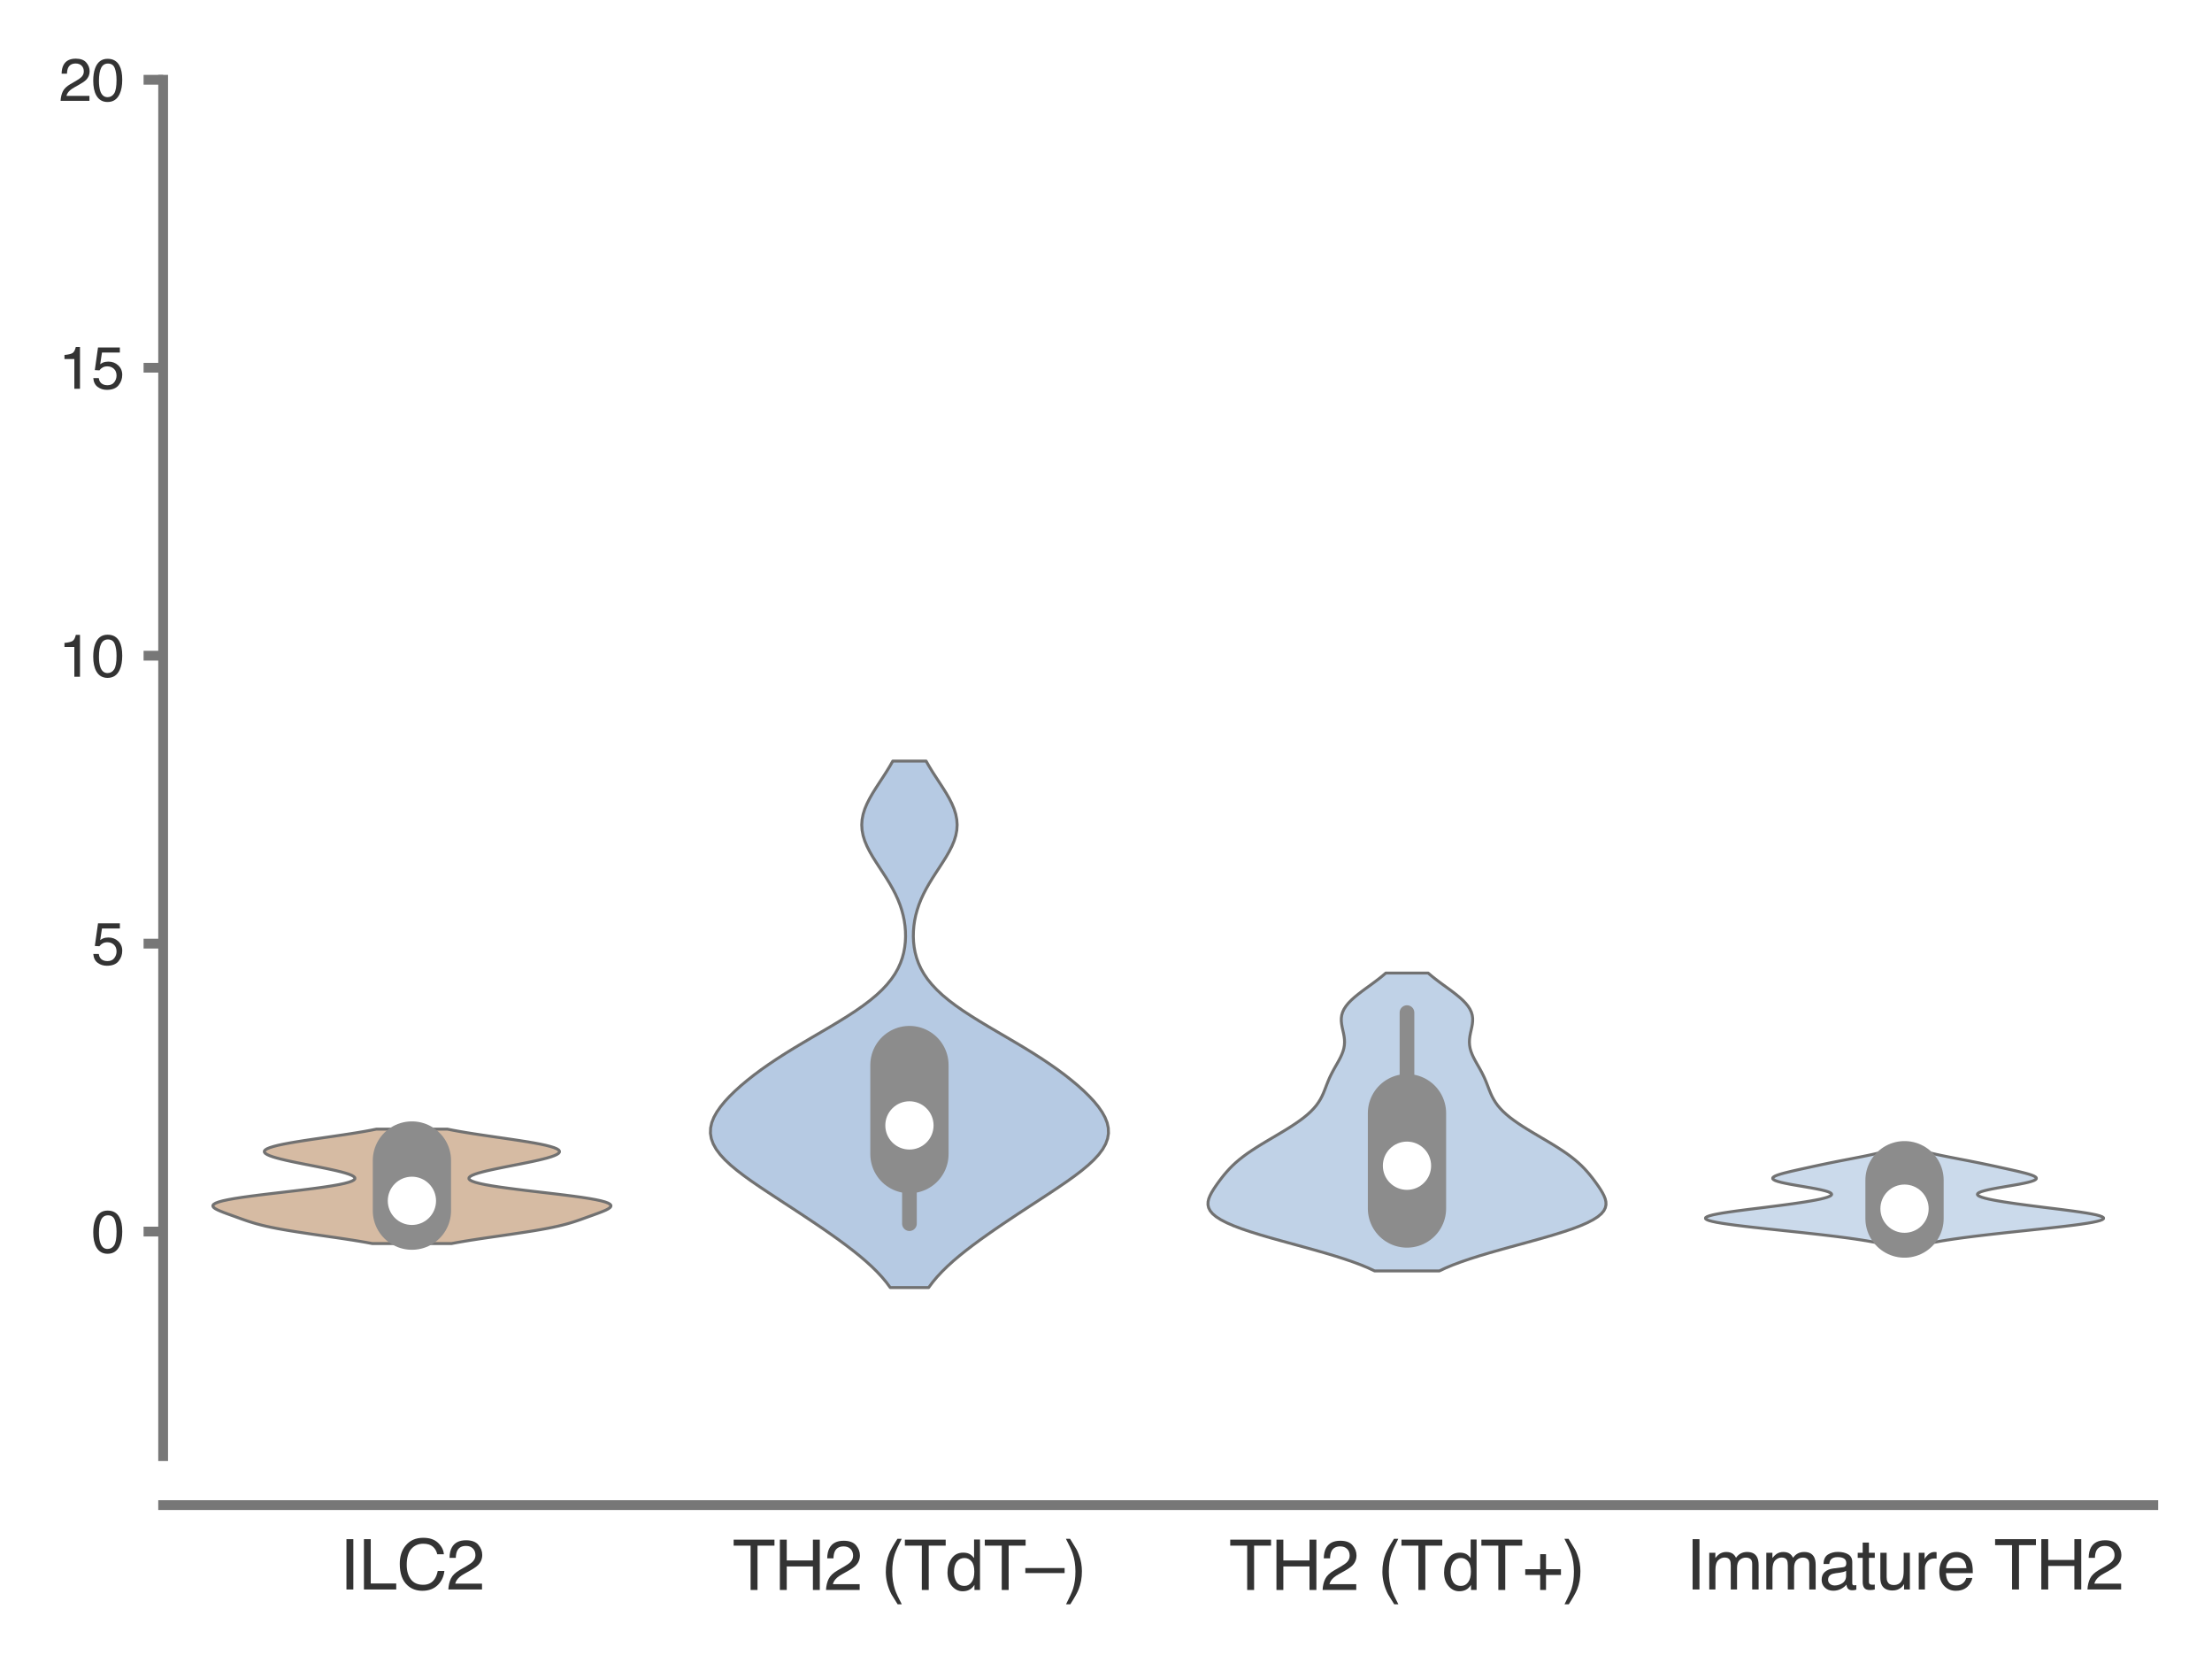 <?xml version="1.0" encoding="utf-8" standalone="no"?>
<!DOCTYPE svg PUBLIC "-//W3C//DTD SVG 1.1//EN"
  "http://www.w3.org/Graphics/SVG/1.1/DTD/svg11.dtd">
<svg xmlns:xlink="http://www.w3.org/1999/xlink" width="113.04pt" height="84.96pt" viewBox="0 0 113.04 84.96" xmlns="http://www.w3.org/2000/svg" version="1.1">
 <defs>
  <style type="text/css">*{stroke-linejoin: round; stroke-linecap: butt}</style>
 </defs>
 <g id="figure_1">
  <g id="patch_1">
   <path d="M 0 84.96 
L 113.04 84.96 
L 113.04 0 
L 0 0 
z
" style="fill: #ffffff"/>
  </g>
  <g id="axes_1">
   <g id="patch_2">
    <path d="M 8.337 74.394 
L 110.04 74.394 
L 110.04 4.076 
L 8.337 4.076 
z
" style="fill: #ffffff"/>
   </g>
   <g id="matplotlib.axis_1">
    <g id="xtick_1">
     <g id="text_1">
      <!-- ILC2 -->
      <g style="fill: #333333" transform="translate(17.353 81.205) scale(0.035 -0.035)">
       <defs>
        <path id="Helvetica-49" d="M 628 4591 
L 1256 4591 
L 1256 0 
L 628 0 
L 628 4591 
z
" transform="scale(0.016)"/>
        <path id="Helvetica-4c" d="M 488 4591 
L 1109 4591 
L 1109 547 
L 3434 547 
L 3434 0 
L 488 0 
L 488 4591 
z
" transform="scale(0.016)"/>
        <path id="Helvetica-43" d="M 2422 4716 
Q 3294 4716 3775 4256 
Q 4256 3797 4309 3213 
L 3703 3213 
Q 3600 3656 3292 3915 
Q 2984 4175 2428 4175 
Q 1750 4175 1333 3698 
Q 916 3222 916 2238 
Q 916 1431 1292 929 
Q 1669 428 2416 428 
Q 3103 428 3463 956 
Q 3653 1234 3747 1688 
L 4353 1688 
Q 4272 963 3816 472 
Q 3269 -119 2341 -119 
Q 1541 -119 997 366 
Q 281 1006 281 2344 
Q 281 3359 819 4009 
Q 1400 4716 2422 4716 
z
M 2297 4716 
L 2297 4716 
z
" transform="scale(0.016)"/>
        <path id="Helvetica-32" d="M 200 0 
Q 231 578 439 1006 
Q 647 1434 1250 1784 
L 1850 2131 
Q 2253 2366 2416 2531 
Q 2672 2791 2672 3125 
Q 2672 3516 2437 3745 
Q 2203 3975 1813 3975 
Q 1234 3975 1013 3538 
Q 894 3303 881 2888 
L 309 2888 
Q 319 3472 525 3841 
Q 891 4491 1816 4491 
Q 2584 4491 2939 4075 
Q 3294 3659 3294 3150 
Q 3294 2613 2916 2231 
Q 2697 2009 2131 1694 
L 1703 1456 
Q 1397 1288 1222 1134 
Q 909 863 828 531 
L 3272 531 
L 3272 0 
L 200 0 
z
" transform="scale(0.016)"/>
       </defs>
       <use xlink:href="#Helvetica-49"/>
       <use xlink:href="#Helvetica-4c" x="27.783"/>
       <use xlink:href="#Helvetica-43" x="83.398"/>
       <use xlink:href="#Helvetica-32" x="155.615"/>
      </g>
     </g>
    </g>
    <g id="xtick_2">
     <g id="text_2">
      <!-- TH2 (TdT–) -->
      <g style="fill: #333333" transform="translate(37.434 81.23) scale(0.035 -0.035)">
       <defs>
        <path id="Helvetica-54" d="M 3828 4591 
L 3828 4044 
L 2281 4044 
L 2281 0 
L 1650 0 
L 1650 4044 
L 103 4044 
L 103 4591 
L 3828 4591 
z
" transform="scale(0.016)"/>
        <path id="Helvetica-48" d="M 503 4591 
L 1131 4591 
L 1131 2694 
L 3519 2694 
L 3519 4591 
L 4147 4591 
L 4147 0 
L 3519 0 
L 3519 2147 
L 1131 2147 
L 1131 0 
L 503 0 
L 503 4591 
z
" transform="scale(0.016)"/>
        <path id="Helvetica-20" transform="scale(0.016)"/>
        <path id="Helvetica-28" d="M 1894 4666 
Q 1403 3713 1256 3263 
Q 1034 2578 1034 1681 
Q 1034 775 1288 25 
Q 1444 -438 1903 -1306 
L 1525 -1306 
Q 1069 -594 959 -397 
Q 850 -200 722 138 
Q 547 600 478 1125 
Q 444 1397 444 1644 
Q 444 2569 734 3291 
Q 919 3750 1503 4666 
L 1894 4666 
z
" transform="scale(0.016)"/>
        <path id="Helvetica-64" d="M 769 1634 
Q 769 1097 997 734 
Q 1225 372 1728 372 
Q 2119 372 2370 708 
Q 2622 1044 2622 1672 
Q 2622 2306 2362 2611 
Q 2103 2916 1722 2916 
Q 1297 2916 1033 2591 
Q 769 2266 769 1634 
z
M 1616 3406 
Q 2000 3406 2259 3244 
Q 2409 3150 2600 2916 
L 2600 4606 
L 3141 4606 
L 3141 0 
L 2634 0 
L 2634 466 
Q 2438 156 2169 18 
Q 1900 -119 1553 -119 
Q 994 -119 584 351 
Q 175 822 175 1603 
Q 175 2334 548 2870 
Q 922 3406 1616 3406 
z
" transform="scale(0.016)"/>
        <path id="Helvetica-2013" d="M -16 2000 
L 3569 2000 
L 3569 1541 
L -16 1541 
L -16 2000 
z
" transform="scale(0.016)"/>
        <path id="Helvetica-29" d="M 222 -1306 
Q 719 -338 863 106 
Q 1081 778 1081 1681 
Q 1081 2584 828 3334 
Q 672 3797 213 4666 
L 591 4666 
Q 1072 3897 1173 3717 
Q 1275 3538 1394 3222 
Q 1544 2831 1608 2450 
Q 1672 2069 1672 1716 
Q 1672 791 1378 66 
Q 1194 -400 613 -1306 
L 222 -1306 
z
" transform="scale(0.016)"/>
       </defs>
       <use xlink:href="#Helvetica-54"/>
       <use xlink:href="#Helvetica-48" x="61.084"/>
       <use xlink:href="#Helvetica-32" x="133.301"/>
       <use xlink:href="#Helvetica-20" x="188.916"/>
       <use xlink:href="#Helvetica-28" x="216.699"/>
       <use xlink:href="#Helvetica-54" x="250"/>
       <use xlink:href="#Helvetica-64" x="311.084"/>
       <use xlink:href="#Helvetica-54" x="366.699"/>
       <use xlink:href="#Helvetica-2013" x="427.783"/>
       <use xlink:href="#Helvetica-29" x="483.398"/>
      </g>
     </g>
    </g>
    <g id="xtick_3">
     <g id="text_3">
      <!-- TH2 (TdT+) -->
      <g style="fill: #333333" transform="translate(62.811 81.23) scale(0.035 -0.035)">
       <defs>
        <path id="Helvetica-2b" d="M 288 1369 
L 288 1894 
L 1650 1894 
L 1650 3266 
L 2184 3266 
L 2184 1894 
L 3547 1894 
L 3547 1369 
L 2184 1369 
L 2184 0 
L 1650 0 
L 1650 1369 
L 288 1369 
z
" transform="scale(0.016)"/>
       </defs>
       <use xlink:href="#Helvetica-54"/>
       <use xlink:href="#Helvetica-48" x="61.084"/>
       <use xlink:href="#Helvetica-32" x="133.301"/>
       <use xlink:href="#Helvetica-20" x="188.916"/>
       <use xlink:href="#Helvetica-28" x="216.699"/>
       <use xlink:href="#Helvetica-54" x="250"/>
       <use xlink:href="#Helvetica-64" x="311.084"/>
       <use xlink:href="#Helvetica-54" x="366.699"/>
       <use xlink:href="#Helvetica-2b" x="427.783"/>
       <use xlink:href="#Helvetica-29" x="486.182"/>
      </g>
     </g>
    </g>
    <g id="xtick_4">
     <g id="text_4">
      <!-- Immature TH2 -->
      <g style="fill: #333333" transform="translate(86.145 81.205) scale(0.035 -0.035)">
       <defs>
        <path id="Helvetica-6d" d="M 413 3347 
L 969 3347 
L 969 2872 
Q 1169 3119 1331 3231 
Q 1609 3422 1963 3422 
Q 2363 3422 2606 3225 
Q 2744 3113 2856 2894 
Q 3044 3163 3297 3292 
Q 3550 3422 3866 3422 
Q 4541 3422 4784 2934 
Q 4916 2672 4916 2228 
L 4916 0 
L 4331 0 
L 4331 2325 
Q 4331 2659 4164 2784 
Q 3997 2909 3756 2909 
Q 3425 2909 3186 2687 
Q 2947 2466 2947 1947 
L 2947 0 
L 2375 0 
L 2375 2184 
Q 2375 2525 2294 2681 
Q 2166 2916 1816 2916 
Q 1497 2916 1236 2669 
Q 975 2422 975 1775 
L 975 0 
L 413 0 
L 413 3347 
z
" transform="scale(0.016)"/>
        <path id="Helvetica-61" d="M 844 891 
Q 844 647 1022 506 
Q 1200 366 1444 366 
Q 1741 366 2019 503 
Q 2488 731 2488 1250 
L 2488 1703 
Q 2384 1638 2221 1594 
Q 2059 1550 1903 1531 
L 1563 1488 
Q 1256 1447 1103 1359 
Q 844 1213 844 891 
z
M 2206 2028 
Q 2400 2053 2466 2191 
Q 2503 2266 2503 2406 
Q 2503 2694 2298 2823 
Q 2094 2953 1713 2953 
Q 1272 2953 1088 2716 
Q 984 2584 953 2325 
L 428 2325 
Q 444 2944 830 3186 
Q 1216 3428 1725 3428 
Q 2316 3428 2684 3203 
Q 3050 2978 3050 2503 
L 3050 575 
Q 3050 488 3086 434 
Q 3122 381 3238 381 
Q 3275 381 3322 386 
Q 3369 391 3422 400 
L 3422 -16 
Q 3291 -53 3222 -62 
Q 3153 -72 3034 -72 
Q 2744 -72 2613 134 
Q 2544 244 2516 444 
Q 2344 219 2022 53 
Q 1700 -113 1313 -113 
Q 847 -113 551 170 
Q 256 453 256 878 
Q 256 1344 547 1600 
Q 838 1856 1309 1916 
L 2206 2028 
z
M 1741 3428 
L 1741 3428 
z
" transform="scale(0.016)"/>
        <path id="Helvetica-74" d="M 525 4281 
L 1094 4281 
L 1094 3347 
L 1628 3347 
L 1628 2888 
L 1094 2888 
L 1094 703 
Q 1094 528 1213 469 
Q 1278 434 1431 434 
Q 1472 434 1519 436 
Q 1566 438 1628 444 
L 1628 0 
Q 1531 -28 1426 -40 
Q 1322 -53 1200 -53 
Q 806 -53 665 148 
Q 525 350 525 672 
L 525 2888 
L 72 2888 
L 72 3347 
L 525 3347 
L 525 4281 
z
" transform="scale(0.016)"/>
        <path id="Helvetica-75" d="M 975 3347 
L 975 1125 
Q 975 869 1056 706 
Q 1206 406 1616 406 
Q 2203 406 2416 931 
Q 2531 1213 2531 1703 
L 2531 3347 
L 3094 3347 
L 3094 0 
L 2563 0 
L 2569 494 
Q 2459 303 2297 172 
Q 1975 -91 1516 -91 
Q 800 -91 541 388 
Q 400 644 400 1072 
L 400 3347 
L 975 3347 
z
M 1747 3428 
L 1747 3428 
z
" transform="scale(0.016)"/>
        <path id="Helvetica-72" d="M 428 3347 
L 963 3347 
L 963 2769 
Q 1028 2938 1284 3180 
Q 1541 3422 1875 3422 
Q 1891 3422 1928 3419 
Q 1966 3416 2056 3406 
L 2056 2813 
Q 2006 2822 1964 2825 
Q 1922 2828 1872 2828 
Q 1447 2828 1219 2554 
Q 991 2281 991 1925 
L 991 0 
L 428 0 
L 428 3347 
z
" transform="scale(0.016)"/>
        <path id="Helvetica-65" d="M 1806 3422 
Q 2163 3422 2497 3255 
Q 2831 3088 3006 2822 
Q 3175 2569 3231 2231 
Q 3281 2000 3281 1494 
L 828 1494 
Q 844 984 1069 676 
Q 1294 369 1766 369 
Q 2206 369 2469 659 
Q 2619 828 2681 1050 
L 3234 1050 
Q 3213 866 3089 639 
Q 2966 413 2813 269 
Q 2556 19 2178 -69 
Q 1975 -119 1719 -119 
Q 1094 -119 659 336 
Q 225 791 225 1609 
Q 225 2416 662 2919 
Q 1100 3422 1806 3422 
z
M 2703 1941 
Q 2669 2306 2544 2525 
Q 2313 2931 1772 2931 
Q 1384 2931 1121 2651 
Q 859 2372 844 1941 
L 2703 1941 
z
M 1753 3428 
L 1753 3428 
z
" transform="scale(0.016)"/>
       </defs>
       <use xlink:href="#Helvetica-49"/>
       <use xlink:href="#Helvetica-6d" x="27.783"/>
       <use xlink:href="#Helvetica-6d" x="111.084"/>
       <use xlink:href="#Helvetica-61" x="194.385"/>
       <use xlink:href="#Helvetica-74" x="250"/>
       <use xlink:href="#Helvetica-75" x="277.783"/>
       <use xlink:href="#Helvetica-72" x="333.398"/>
       <use xlink:href="#Helvetica-65" x="366.699"/>
       <use xlink:href="#Helvetica-20" x="422.314"/>
       <use xlink:href="#Helvetica-54" x="450.098"/>
       <use xlink:href="#Helvetica-48" x="511.182"/>
       <use xlink:href="#Helvetica-32" x="583.398"/>
      </g>
     </g>
    </g>
   </g>
   <g id="matplotlib.axis_2">
    <g id="ytick_1">
     <g id="line2d_1">
      <defs>
       <path id="m88bd7e7136" d="M 0 0 
L -1 0 
" style="stroke: #777777; stroke-width: 0.5"/>
      </defs>
      <g>
       <use xlink:href="#m88bd7e7136" x="8.337" y="62.919" style="fill: #777777; stroke: #777777; stroke-width: 0.5"/>
      </g>
     </g>
     <g id="text_5">
      <!-- 0 -->
      <g style="fill: #333333" transform="translate(4.669 63.995) scale(0.03 -0.03)">
       <defs>
        <path id="Helvetica-30" d="M 1731 4475 
Q 2600 4475 2988 3759 
Q 3288 3206 3288 2244 
Q 3288 1331 3016 734 
Q 2622 -122 1728 -122 
Q 922 -122 528 578 
Q 200 1163 200 2147 
Q 200 2909 397 3456 
Q 766 4475 1731 4475 
z
M 1725 391 
Q 2163 391 2422 778 
Q 2681 1166 2681 2222 
Q 2681 2984 2493 3476 
Q 2306 3969 1766 3969 
Q 1269 3969 1039 3501 
Q 809 3034 809 2125 
Q 809 1441 956 1025 
Q 1181 391 1725 391 
z
" transform="scale(0.016)"/>
       </defs>
       <use xlink:href="#Helvetica-30"/>
      </g>
     </g>
    </g>
    <g id="ytick_2">
     <g id="line2d_2">
      <g>
       <use xlink:href="#m88bd7e7136" x="8.337" y="48.209" style="fill: #777777; stroke: #777777; stroke-width: 0.5"/>
      </g>
     </g>
     <g id="text_6">
      <!-- 5 -->
      <g style="fill: #333333" transform="translate(4.669 49.285) scale(0.03 -0.03)">
       <defs>
        <path id="Helvetica-35" d="M 791 1141 
Q 847 659 1238 475 
Q 1438 381 1700 381 
Q 2200 381 2440 700 
Q 2681 1019 2681 1406 
Q 2681 1875 2395 2131 
Q 2109 2388 1709 2388 
Q 1419 2388 1211 2275 
Q 1003 2163 856 1963 
L 369 1991 
L 709 4400 
L 3034 4400 
L 3034 3856 
L 1131 3856 
L 941 2613 
Q 1097 2731 1238 2791 
Q 1488 2894 1816 2894 
Q 2431 2894 2859 2497 
Q 3288 2100 3288 1491 
Q 3288 856 2895 371 
Q 2503 -113 1644 -113 
Q 1097 -113 676 195 
Q 256 503 206 1141 
L 791 1141 
z
" transform="scale(0.016)"/>
       </defs>
       <use xlink:href="#Helvetica-35"/>
      </g>
     </g>
    </g>
    <g id="ytick_3">
     <g id="line2d_3">
      <g>
       <use xlink:href="#m88bd7e7136" x="8.337" y="33.498" style="fill: #777777; stroke: #777777; stroke-width: 0.5"/>
      </g>
     </g>
     <g id="text_7">
      <!-- 10 -->
      <g style="fill: #333333" transform="translate(3 34.574) scale(0.03 -0.03)">
       <defs>
        <path id="Helvetica-31" d="M 613 3169 
L 613 3600 
Q 1222 3659 1462 3798 
Q 1703 3938 1822 4456 
L 2266 4456 
L 2266 0 
L 1666 0 
L 1666 3169 
L 613 3169 
z
" transform="scale(0.016)"/>
       </defs>
       <use xlink:href="#Helvetica-31"/>
       <use xlink:href="#Helvetica-30" x="55.615"/>
      </g>
     </g>
    </g>
    <g id="ytick_4">
     <g id="line2d_4">
      <g>
       <use xlink:href="#m88bd7e7136" x="8.337" y="18.787" style="fill: #777777; stroke: #777777; stroke-width: 0.5"/>
      </g>
     </g>
     <g id="text_8">
      <!-- 15 -->
      <g style="fill: #333333" transform="translate(3 19.863) scale(0.03 -0.03)">
       <use xlink:href="#Helvetica-31"/>
       <use xlink:href="#Helvetica-35" x="55.615"/>
      </g>
     </g>
    </g>
    <g id="ytick_5">
     <g id="line2d_5">
      <g>
       <use xlink:href="#m88bd7e7136" x="8.337" y="4.076" style="fill: #777777; stroke: #777777; stroke-width: 0.5"/>
      </g>
     </g>
     <g id="text_9">
      <!-- 20 -->
      <g style="fill: #333333" transform="translate(3 5.152) scale(0.03 -0.03)">
       <use xlink:href="#Helvetica-32"/>
       <use xlink:href="#Helvetica-30" x="55.615"/>
      </g>
     </g>
    </g>
   </g>
   <g id="PolyCollection_1">
    <defs>
     <path id="m9d0f301f96" d="M 23.072 -21.428 
L 19.028 -21.428 
L 18.711 -21.487 
L 18.369 -21.546 
L 18.004 -21.605 
L 17.621 -21.664 
L 17.224 -21.723 
L 16.818 -21.782 
L 16.408 -21.841 
L 15.999 -21.9 
L 15.599 -21.96 
L 15.212 -22.019 
L 14.842 -22.078 
L 14.493 -22.137 
L 14.17 -22.196 
L 13.871 -22.255 
L 13.6 -22.314 
L 13.353 -22.373 
L 13.129 -22.432 
L 12.925 -22.491 
L 12.736 -22.55 
L 12.56 -22.609 
L 12.391 -22.668 
L 12.227 -22.727 
L 12.064 -22.786 
L 11.901 -22.845 
L 11.737 -22.904 
L 11.575 -22.963 
L 11.417 -23.022 
L 11.268 -23.082 
L 11.133 -23.141 
L 11.019 -23.2 
L 10.934 -23.259 
L 10.885 -23.318 
L 10.879 -23.377 
L 10.923 -23.436 
L 11.021 -23.495 
L 11.178 -23.554 
L 11.393 -23.613 
L 11.666 -23.672 
L 11.995 -23.731 
L 12.375 -23.79 
L 12.799 -23.849 
L 13.258 -23.908 
L 13.743 -23.967 
L 14.244 -24.026 
L 14.75 -24.085 
L 15.249 -24.144 
L 15.731 -24.204 
L 16.187 -24.263 
L 16.608 -24.322 
L 16.987 -24.381 
L 17.317 -24.44 
L 17.594 -24.499 
L 17.815 -24.558 
L 17.979 -24.617 
L 18.085 -24.676 
L 18.135 -24.735 
L 18.132 -24.794 
L 18.077 -24.853 
L 17.976 -24.912 
L 17.832 -24.971 
L 17.651 -25.03 
L 17.438 -25.089 
L 17.197 -25.148 
L 16.935 -25.207 
L 16.656 -25.266 
L 16.364 -25.326 
L 16.066 -25.385 
L 15.765 -25.444 
L 15.465 -25.503 
L 15.172 -25.562 
L 14.889 -25.621 
L 14.621 -25.68 
L 14.372 -25.739 
L 14.147 -25.798 
L 13.949 -25.857 
L 13.782 -25.916 
L 13.652 -25.975 
L 13.561 -26.034 
L 13.512 -26.093 
L 13.509 -26.152 
L 13.554 -26.211 
L 13.647 -26.27 
L 13.788 -26.329 
L 13.976 -26.388 
L 14.209 -26.448 
L 14.484 -26.507 
L 14.796 -26.566 
L 15.139 -26.625 
L 15.509 -26.684 
L 15.898 -26.743 
L 16.3 -26.802 
L 16.707 -26.861 
L 17.113 -26.92 
L 17.513 -26.979 
L 17.899 -27.038 
L 18.269 -27.097 
L 18.617 -27.156 
L 18.94 -27.215 
L 19.238 -27.274 
L 22.862 -27.274 
L 22.862 -27.274 
L 23.159 -27.215 
L 23.483 -27.156 
L 23.831 -27.097 
L 24.2 -27.038 
L 24.587 -26.979 
L 24.986 -26.92 
L 25.392 -26.861 
L 25.8 -26.802 
L 26.201 -26.743 
L 26.59 -26.684 
L 26.96 -26.625 
L 27.304 -26.566 
L 27.616 -26.507 
L 27.89 -26.448 
L 28.123 -26.388 
L 28.312 -26.329 
L 28.453 -26.27 
L 28.546 -26.211 
L 28.59 -26.152 
L 28.587 -26.093 
L 28.539 -26.034 
L 28.448 -25.975 
L 28.317 -25.916 
L 28.151 -25.857 
L 27.953 -25.798 
L 27.727 -25.739 
L 27.478 -25.68 
L 27.21 -25.621 
L 26.927 -25.562 
L 26.634 -25.503 
L 26.335 -25.444 
L 26.033 -25.385 
L 25.735 -25.326 
L 25.444 -25.266 
L 25.164 -25.207 
L 24.902 -25.148 
L 24.662 -25.089 
L 24.448 -25.03 
L 24.267 -24.971 
L 24.124 -24.912 
L 24.022 -24.853 
L 23.968 -24.794 
L 23.964 -24.735 
L 24.014 -24.676 
L 24.121 -24.617 
L 24.284 -24.558 
L 24.506 -24.499 
L 24.783 -24.44 
L 25.113 -24.381 
L 25.491 -24.322 
L 25.912 -24.263 
L 26.368 -24.204 
L 26.851 -24.144 
L 27.35 -24.085 
L 27.855 -24.026 
L 28.356 -23.967 
L 28.841 -23.908 
L 29.3 -23.849 
L 29.724 -23.79 
L 30.104 -23.731 
L 30.433 -23.672 
L 30.707 -23.613 
L 30.922 -23.554 
L 31.078 -23.495 
L 31.176 -23.436 
L 31.22 -23.377 
L 31.214 -23.318 
L 31.165 -23.259 
L 31.08 -23.2 
L 30.967 -23.141 
L 30.832 -23.082 
L 30.682 -23.022 
L 30.524 -22.963 
L 30.362 -22.904 
L 30.198 -22.845 
L 30.035 -22.786 
L 29.872 -22.727 
L 29.708 -22.668 
L 29.539 -22.609 
L 29.363 -22.55 
L 29.175 -22.491 
L 28.971 -22.432 
L 28.747 -22.373 
L 28.5 -22.314 
L 28.228 -22.255 
L 27.93 -22.196 
L 27.606 -22.137 
L 27.258 -22.078 
L 26.888 -22.019 
L 26.5 -21.96 
L 26.1 -21.9 
L 25.692 -21.841 
L 25.282 -21.782 
L 24.875 -21.723 
L 24.478 -21.664 
L 24.095 -21.605 
L 23.731 -21.546 
L 23.389 -21.487 
L 23.072 -21.428 
z
" style="stroke: #717171; stroke-width: 0.15"/>
    </defs>
    <g clip-path="url(#pe47bae2974)">
     <use xlink:href="#m9d0f301f96" x="0" y="84.96" style="fill: #d6bba3; stroke: #717171; stroke-width: 0.15"/>
    </g>
   </g>
   <g id="PolyCollection_2">
    <defs>
     <path id="m2a3d8e8c9e" d="M 47.457 -19.18 
L 45.494 -19.18 
L 45.291 -19.452 
L 45.063 -19.724 
L 44.81 -19.996 
L 44.533 -20.267 
L 44.233 -20.539 
L 43.913 -20.811 
L 43.575 -21.082 
L 43.22 -21.354 
L 42.851 -21.626 
L 42.47 -21.897 
L 42.08 -22.169 
L 41.681 -22.441 
L 41.276 -22.712 
L 40.866 -22.984 
L 40.452 -23.256 
L 40.035 -23.527 
L 39.62 -23.799 
L 39.207 -24.071 
L 38.8 -24.343 
L 38.405 -24.614 
L 38.027 -24.886 
L 37.671 -25.158 
L 37.345 -25.429 
L 37.054 -25.701 
L 36.804 -25.973 
L 36.601 -26.244 
L 36.449 -26.516 
L 36.35 -26.788 
L 36.305 -27.059 
L 36.314 -27.331 
L 36.373 -27.603 
L 36.48 -27.875 
L 36.631 -28.146 
L 36.82 -28.418 
L 37.042 -28.69 
L 37.294 -28.961 
L 37.573 -29.233 
L 37.875 -29.505 
L 38.199 -29.776 
L 38.544 -30.048 
L 38.91 -30.32 
L 39.296 -30.591 
L 39.702 -30.863 
L 40.126 -31.135 
L 40.566 -31.407 
L 41.019 -31.678 
L 41.48 -31.95 
L 41.945 -32.222 
L 42.407 -32.493 
L 42.86 -32.765 
L 43.297 -33.037 
L 43.714 -33.308 
L 44.103 -33.58 
L 44.463 -33.852 
L 44.788 -34.123 
L 45.079 -34.395 
L 45.333 -34.667 
L 45.552 -34.938 
L 45.738 -35.21 
L 45.891 -35.482 
L 46.014 -35.754 
L 46.111 -36.025 
L 46.184 -36.297 
L 46.234 -36.569 
L 46.265 -36.84 
L 46.277 -37.112 
L 46.271 -37.384 
L 46.249 -37.655 
L 46.21 -37.927 
L 46.153 -38.199 
L 46.08 -38.47 
L 45.99 -38.742 
L 45.882 -39.014 
L 45.757 -39.286 
L 45.616 -39.557 
L 45.461 -39.829 
L 45.295 -40.101 
L 45.121 -40.372 
L 44.943 -40.644 
L 44.767 -40.916 
L 44.597 -41.187 
L 44.441 -41.459 
L 44.304 -41.731 
L 44.191 -42.002 
L 44.107 -42.274 
L 44.055 -42.546 
L 44.038 -42.817 
L 44.056 -43.089 
L 44.109 -43.361 
L 44.194 -43.633 
L 44.308 -43.904 
L 44.446 -44.176 
L 44.603 -44.448 
L 44.772 -44.719 
L 44.949 -44.991 
L 45.127 -45.263 
L 45.301 -45.534 
L 45.468 -45.806 
L 45.624 -46.078 
L 47.327 -46.078 
L 47.327 -46.078 
L 47.483 -45.806 
L 47.649 -45.534 
L 47.824 -45.263 
L 48.002 -44.991 
L 48.179 -44.719 
L 48.348 -44.448 
L 48.505 -44.176 
L 48.643 -43.904 
L 48.757 -43.633 
L 48.842 -43.361 
L 48.894 -43.089 
L 48.913 -42.817 
L 48.896 -42.546 
L 48.844 -42.274 
L 48.76 -42.002 
L 48.647 -41.731 
L 48.509 -41.459 
L 48.353 -41.187 
L 48.184 -40.916 
L 48.008 -40.644 
L 47.83 -40.372 
L 47.656 -40.101 
L 47.49 -39.829 
L 47.335 -39.557 
L 47.194 -39.286 
L 47.069 -39.014 
L 46.961 -38.742 
L 46.871 -38.47 
L 46.797 -38.199 
L 46.741 -37.927 
L 46.702 -37.655 
L 46.68 -37.384 
L 46.674 -37.112 
L 46.686 -36.84 
L 46.717 -36.569 
L 46.767 -36.297 
L 46.84 -36.025 
L 46.936 -35.754 
L 47.06 -35.482 
L 47.213 -35.21 
L 47.398 -34.938 
L 47.618 -34.667 
L 47.872 -34.395 
L 48.162 -34.123 
L 48.488 -33.852 
L 48.847 -33.58 
L 49.237 -33.308 
L 49.654 -33.037 
L 50.091 -32.765 
L 50.544 -32.493 
L 51.006 -32.222 
L 51.47 -31.95 
L 51.932 -31.678 
L 52.385 -31.407 
L 52.825 -31.135 
L 53.249 -30.863 
L 53.655 -30.591 
L 54.041 -30.32 
L 54.407 -30.048 
L 54.752 -29.776 
L 55.076 -29.505 
L 55.378 -29.233 
L 55.656 -28.961 
L 55.909 -28.69 
L 56.131 -28.418 
L 56.32 -28.146 
L 56.47 -27.875 
L 56.578 -27.603 
L 56.637 -27.331 
L 56.646 -27.059 
L 56.601 -26.788 
L 56.502 -26.516 
L 56.35 -26.244 
L 56.147 -25.973 
L 55.897 -25.701 
L 55.606 -25.429 
L 55.28 -25.158 
L 54.924 -24.886 
L 54.545 -24.614 
L 54.15 -24.343 
L 53.744 -24.071 
L 53.331 -23.799 
L 52.915 -23.527 
L 52.499 -23.256 
L 52.085 -22.984 
L 51.675 -22.712 
L 51.27 -22.441 
L 50.871 -22.169 
L 50.481 -21.897 
L 50.1 -21.626 
L 49.731 -21.354 
L 49.376 -21.082 
L 49.038 -20.811 
L 48.717 -20.539 
L 48.418 -20.267 
L 48.141 -19.996 
L 47.888 -19.724 
L 47.66 -19.452 
L 47.457 -19.18 
z
" style="stroke: #717171; stroke-width: 0.15"/>
    </defs>
    <g clip-path="url(#pe47bae2974)">
     <use xlink:href="#m2a3d8e8c9e" x="0" y="84.96" style="fill: #b6cae3; stroke: #717171; stroke-width: 0.15"/>
    </g>
   </g>
   <g id="PolyCollection_3">
    <defs>
     <path id="mf70d94defb" d="M 73.552 -20.029 
L 70.25 -20.029 
L 69.92 -20.183 
L 69.55 -20.337 
L 69.139 -20.49 
L 68.69 -20.644 
L 68.206 -20.798 
L 67.691 -20.952 
L 67.153 -21.105 
L 66.598 -21.259 
L 66.036 -21.413 
L 65.475 -21.567 
L 64.927 -21.72 
L 64.401 -21.874 
L 63.906 -22.028 
L 63.452 -22.181 
L 63.044 -22.335 
L 62.69 -22.489 
L 62.392 -22.643 
L 62.152 -22.796 
L 61.97 -22.95 
L 61.842 -23.104 
L 61.764 -23.258 
L 61.731 -23.411 
L 61.736 -23.565 
L 61.772 -23.719 
L 61.833 -23.872 
L 61.912 -24.026 
L 62.004 -24.18 
L 62.105 -24.334 
L 62.212 -24.487 
L 62.324 -24.641 
L 62.441 -24.795 
L 62.564 -24.949 
L 62.695 -25.102 
L 62.835 -25.256 
L 62.986 -25.41 
L 63.151 -25.563 
L 63.331 -25.717 
L 63.526 -25.871 
L 63.736 -26.025 
L 63.96 -26.178 
L 64.197 -26.332 
L 64.444 -26.486 
L 64.699 -26.64 
L 64.958 -26.793 
L 65.219 -26.947 
L 65.477 -27.101 
L 65.731 -27.254 
L 65.976 -27.408 
L 66.21 -27.562 
L 66.43 -27.716 
L 66.634 -27.869 
L 66.82 -28.023 
L 66.988 -28.177 
L 67.136 -28.331 
L 67.265 -28.484 
L 67.376 -28.638 
L 67.472 -28.792 
L 67.553 -28.945 
L 67.624 -29.099 
L 67.687 -29.253 
L 67.747 -29.407 
L 67.806 -29.56 
L 67.867 -29.714 
L 67.932 -29.868 
L 68.004 -30.022 
L 68.082 -30.175 
L 68.165 -30.329 
L 68.251 -30.483 
L 68.339 -30.636 
L 68.424 -30.79 
L 68.504 -30.944 
L 68.574 -31.098 
L 68.632 -31.251 
L 68.675 -31.405 
L 68.701 -31.559 
L 68.711 -31.713 
L 68.705 -31.866 
L 68.686 -32.02 
L 68.657 -32.174 
L 68.623 -32.327 
L 68.589 -32.481 
L 68.562 -32.635 
L 68.545 -32.789 
L 68.545 -32.942 
L 68.566 -33.096 
L 68.611 -33.25 
L 68.683 -33.404 
L 68.782 -33.557 
L 68.906 -33.711 
L 69.056 -33.865 
L 69.226 -34.018 
L 69.414 -34.172 
L 69.614 -34.326 
L 69.823 -34.48 
L 70.034 -34.633 
L 70.243 -34.787 
L 70.446 -34.941 
L 70.639 -35.095 
L 70.82 -35.248 
L 72.982 -35.248 
L 72.982 -35.248 
L 73.163 -35.095 
L 73.356 -34.941 
L 73.559 -34.787 
L 73.768 -34.633 
L 73.98 -34.48 
L 74.188 -34.326 
L 74.388 -34.172 
L 74.576 -34.018 
L 74.747 -33.865 
L 74.896 -33.711 
L 75.021 -33.557 
L 75.119 -33.404 
L 75.191 -33.25 
L 75.236 -33.096 
L 75.257 -32.942 
L 75.257 -32.789 
L 75.241 -32.635 
L 75.213 -32.481 
L 75.179 -32.327 
L 75.145 -32.174 
L 75.116 -32.02 
L 75.097 -31.866 
L 75.091 -31.713 
L 75.101 -31.559 
L 75.127 -31.405 
L 75.17 -31.251 
L 75.228 -31.098 
L 75.298 -30.944 
L 75.378 -30.79 
L 75.463 -30.636 
L 75.551 -30.483 
L 75.638 -30.329 
L 75.721 -30.175 
L 75.798 -30.022 
L 75.87 -29.868 
L 75.936 -29.714 
L 75.997 -29.56 
L 76.056 -29.407 
L 76.115 -29.253 
L 76.179 -29.099 
L 76.249 -28.945 
L 76.331 -28.792 
L 76.426 -28.638 
L 76.537 -28.484 
L 76.666 -28.331 
L 76.815 -28.177 
L 76.982 -28.023 
L 77.168 -27.869 
L 77.372 -27.716 
L 77.592 -27.562 
L 77.826 -27.408 
L 78.071 -27.254 
L 78.325 -27.101 
L 78.584 -26.947 
L 78.844 -26.793 
L 79.104 -26.64 
L 79.358 -26.486 
L 79.606 -26.332 
L 79.842 -26.178 
L 80.067 -26.025 
L 80.277 -25.871 
L 80.471 -25.717 
L 80.651 -25.563 
L 80.816 -25.41 
L 80.968 -25.256 
L 81.108 -25.102 
L 81.238 -24.949 
L 81.361 -24.795 
L 81.478 -24.641 
L 81.59 -24.487 
L 81.698 -24.334 
L 81.799 -24.18 
L 81.89 -24.026 
L 81.969 -23.872 
L 82.03 -23.719 
L 82.066 -23.565 
L 82.071 -23.411 
L 82.038 -23.258 
L 81.961 -23.104 
L 81.833 -22.95 
L 81.65 -22.796 
L 81.41 -22.643 
L 81.112 -22.489 
L 80.758 -22.335 
L 80.351 -22.181 
L 79.896 -22.028 
L 79.401 -21.874 
L 78.875 -21.72 
L 78.327 -21.567 
L 77.767 -21.413 
L 77.204 -21.259 
L 76.65 -21.105 
L 76.111 -20.952 
L 75.597 -20.798 
L 75.112 -20.644 
L 74.663 -20.49 
L 74.252 -20.337 
L 73.882 -20.183 
L 73.552 -20.029 
z
" style="stroke: #717171; stroke-width: 0.15"/>
    </defs>
    <g clip-path="url(#pe47bae2974)">
     <use xlink:href="#mf70d94defb" x="0" y="84.96" style="fill: #c0d2e7; stroke: #717171; stroke-width: 0.15"/>
    </g>
   </g>
   <g id="PolyCollection_4">
    <defs>
     <path id="m76eeb5e89f" d="M 98.516 -21.421 
L 96.137 -21.421 
L 95.92 -21.469 
L 95.679 -21.516 
L 95.413 -21.564 
L 95.122 -21.611 
L 94.808 -21.658 
L 94.471 -21.706 
L 94.114 -21.753 
L 93.736 -21.801 
L 93.342 -21.848 
L 92.932 -21.896 
L 92.509 -21.943 
L 92.076 -21.991 
L 91.636 -22.038 
L 91.191 -22.085 
L 90.745 -22.133 
L 90.302 -22.18 
L 89.867 -22.228 
L 89.444 -22.275 
L 89.039 -22.323 
L 88.658 -22.37 
L 88.307 -22.418 
L 87.993 -22.465 
L 87.721 -22.512 
L 87.497 -22.56 
L 87.326 -22.607 
L 87.211 -22.655 
L 87.157 -22.702 
L 87.162 -22.75 
L 87.228 -22.797 
L 87.351 -22.844 
L 87.528 -22.892 
L 87.754 -22.939 
L 88.023 -22.987 
L 88.328 -23.034 
L 88.662 -23.082 
L 89.018 -23.129 
L 89.388 -23.177 
L 89.767 -23.224 
L 90.148 -23.271 
L 90.526 -23.319 
L 90.897 -23.366 
L 91.258 -23.414 
L 91.604 -23.461 
L 91.933 -23.509 
L 92.242 -23.556 
L 92.528 -23.604 
L 92.787 -23.651 
L 93.018 -23.698 
L 93.215 -23.746 
L 93.375 -23.793 
L 93.495 -23.841 
L 93.572 -23.888 
L 93.603 -23.936 
L 93.587 -23.983 
L 93.522 -24.031 
L 93.411 -24.078 
L 93.256 -24.125 
L 93.061 -24.173 
L 92.832 -24.22 
L 92.578 -24.268 
L 92.306 -24.315 
L 92.026 -24.363 
L 91.749 -24.41 
L 91.485 -24.457 
L 91.242 -24.505 
L 91.029 -24.552 
L 90.854 -24.6 
L 90.72 -24.647 
L 90.632 -24.695 
L 90.591 -24.742 
L 90.595 -24.79 
L 90.642 -24.837 
L 90.727 -24.884 
L 90.847 -24.932 
L 90.995 -24.979 
L 91.165 -25.027 
L 91.352 -25.074 
L 91.551 -25.122 
L 91.758 -25.169 
L 91.969 -25.217 
L 92.184 -25.264 
L 92.4 -25.311 
L 92.618 -25.359 
L 92.838 -25.406 
L 93.061 -25.454 
L 93.287 -25.501 
L 93.518 -25.549 
L 93.753 -25.596 
L 93.993 -25.644 
L 94.236 -25.691 
L 94.481 -25.738 
L 94.727 -25.786 
L 94.97 -25.833 
L 95.209 -25.881 
L 95.441 -25.928 
L 95.663 -25.976 
L 95.874 -26.023 
L 96.07 -26.071 
L 96.251 -26.118 
L 98.403 -26.118 
L 98.403 -26.118 
L 98.584 -26.071 
L 98.78 -26.023 
L 98.99 -25.976 
L 99.213 -25.928 
L 99.445 -25.881 
L 99.684 -25.833 
L 99.927 -25.786 
L 100.173 -25.738 
L 100.418 -25.691 
L 100.661 -25.644 
L 100.901 -25.596 
L 101.136 -25.549 
L 101.367 -25.501 
L 101.593 -25.454 
L 101.816 -25.406 
L 102.036 -25.359 
L 102.254 -25.311 
L 102.47 -25.264 
L 102.684 -25.217 
L 102.896 -25.169 
L 103.103 -25.122 
L 103.302 -25.074 
L 103.489 -25.027 
L 103.659 -24.979 
L 103.807 -24.932 
L 103.926 -24.884 
L 104.012 -24.837 
L 104.059 -24.79 
L 104.063 -24.742 
L 104.021 -24.695 
L 103.933 -24.647 
L 103.8 -24.6 
L 103.625 -24.552 
L 103.412 -24.505 
L 103.169 -24.457 
L 102.904 -24.41 
L 102.627 -24.363 
L 102.348 -24.315 
L 102.076 -24.268 
L 101.821 -24.22 
L 101.593 -24.173 
L 101.398 -24.125 
L 101.243 -24.078 
L 101.132 -24.031 
L 101.067 -23.983 
L 101.051 -23.936 
L 101.081 -23.888 
L 101.158 -23.841 
L 101.279 -23.793 
L 101.439 -23.746 
L 101.636 -23.698 
L 101.866 -23.651 
L 102.126 -23.604 
L 102.412 -23.556 
L 102.721 -23.509 
L 103.05 -23.461 
L 103.396 -23.414 
L 103.757 -23.366 
L 104.128 -23.319 
L 104.506 -23.271 
L 104.887 -23.224 
L 105.266 -23.177 
L 105.636 -23.129 
L 105.992 -23.082 
L 106.326 -23.034 
L 106.631 -22.987 
L 106.9 -22.939 
L 107.126 -22.892 
L 107.303 -22.844 
L 107.426 -22.797 
L 107.492 -22.75 
L 107.497 -22.702 
L 107.442 -22.655 
L 107.328 -22.607 
L 107.157 -22.56 
L 106.933 -22.512 
L 106.661 -22.465 
L 106.346 -22.418 
L 105.996 -22.37 
L 105.615 -22.323 
L 105.21 -22.275 
L 104.787 -22.228 
L 104.352 -22.18 
L 103.909 -22.133 
L 103.463 -22.085 
L 103.018 -22.038 
L 102.577 -21.991 
L 102.144 -21.943 
L 101.722 -21.896 
L 101.312 -21.848 
L 100.917 -21.801 
L 100.54 -21.753 
L 100.183 -21.706 
L 99.846 -21.658 
L 99.532 -21.611 
L 99.241 -21.564 
L 98.975 -21.516 
L 98.733 -21.469 
L 98.516 -21.421 
z
" style="stroke: #717171; stroke-width: 0.15"/>
    </defs>
    <g clip-path="url(#pe47bae2974)">
     <use xlink:href="#m76eeb5e89f" x="0" y="84.96" style="fill: #cbdaeb; stroke: #717171; stroke-width: 0.15"/>
    </g>
   </g>
   <g id="line2d_6">
    <path d="M 21.05 62.664 
L 21.05 58.554 
" clip-path="url(#pe47bae2974)" style="fill: none; stroke: #8c8c8c; stroke-width: 0.75; stroke-linecap: round"/>
   </g>
   <g id="line2d_7">
    <path d="M 21.05 61.85 
L 21.05 59.29 
" clip-path="url(#pe47bae2974)" style="fill: none; stroke: #8c8c8c; stroke-width: 4; stroke-linecap: round"/>
   </g>
   <g id="line2d_8">
    <path d="M 21.05 61.349 
" clip-path="url(#pe47bae2974)" style="fill: none; stroke: #717171; stroke-width: 1.2; stroke-linecap: round"/>
    <defs>
     <path id="mc83e3c3634" d="M 0 0.833 
C 0.221 0.833 0.433 0.746 0.589 0.589 
C 0.746 0.433 0.833 0.221 0.833 0 
C 0.833 -0.221 0.746 -0.433 0.589 -0.589 
C 0.433 -0.746 0.221 -0.833 0 -0.833 
C -0.221 -0.833 -0.433 -0.746 -0.589 -0.589 
C -0.746 -0.433 -0.833 -0.221 -0.833 0 
C -0.833 0.221 -0.746 0.433 -0.589 0.589 
C -0.433 0.746 -0.221 0.833 0 0.833 
z
" style="stroke: #ffffff; stroke-width: 0.8"/>
    </defs>
    <g clip-path="url(#pe47bae2974)">
     <use xlink:href="#mc83e3c3634" x="21.05" y="61.349" style="fill: #ffffff; stroke: #ffffff; stroke-width: 0.8"/>
    </g>
   </g>
   <g id="line2d_9">
    <path d="M 46.475 62.515 
L 46.475 53.814 
" clip-path="url(#pe47bae2974)" style="fill: none; stroke: #8c8c8c; stroke-width: 0.75; stroke-linecap: round"/>
   </g>
   <g id="line2d_10">
    <path d="M 46.475 58.962 
L 46.475 54.413 
" clip-path="url(#pe47bae2974)" style="fill: none; stroke: #8c8c8c; stroke-width: 4; stroke-linecap: round"/>
   </g>
   <g id="line2d_11">
    <path d="M 46.475 57.496 
" clip-path="url(#pe47bae2974)" style="fill: none; stroke: #717171; stroke-width: 1.2; stroke-linecap: round"/>
    <g clip-path="url(#pe47bae2974)">
     <use xlink:href="#mc83e3c3634" x="46.475" y="57.496" style="fill: #ffffff; stroke: #ffffff; stroke-width: 0.8"/>
    </g>
   </g>
   <g id="line2d_12">
    <path d="M 71.901 62.91 
L 71.901 51.733 
" clip-path="url(#pe47bae2974)" style="fill: none; stroke: #8c8c8c; stroke-width: 0.75; stroke-linecap: round"/>
   </g>
   <g id="line2d_13">
    <path d="M 71.901 61.741 
L 71.901 56.872 
" clip-path="url(#pe47bae2974)" style="fill: none; stroke: #8c8c8c; stroke-width: 4; stroke-linecap: round"/>
   </g>
   <g id="line2d_14">
    <path d="M 71.901 59.556 
" clip-path="url(#pe47bae2974)" style="fill: none; stroke: #717171; stroke-width: 1.2; stroke-linecap: round"/>
    <g clip-path="url(#pe47bae2974)">
     <use xlink:href="#mc83e3c3634" x="71.901" y="59.556" style="fill: #ffffff; stroke: #ffffff; stroke-width: 0.8"/>
    </g>
   </g>
   <g id="line2d_15">
    <path d="M 97.327 62.896 
L 97.327 59.485 
" clip-path="url(#pe47bae2974)" style="fill: none; stroke: #8c8c8c; stroke-width: 0.75; stroke-linecap: round"/>
   </g>
   <g id="line2d_16">
    <path d="M 97.327 62.254 
L 97.327 60.296 
" clip-path="url(#pe47bae2974)" style="fill: none; stroke: #8c8c8c; stroke-width: 4; stroke-linecap: round"/>
   </g>
   <g id="line2d_17">
    <path d="M 97.327 61.75 
" clip-path="url(#pe47bae2974)" style="fill: none; stroke: #717171; stroke-width: 1.2; stroke-linecap: round"/>
    <g clip-path="url(#pe47bae2974)">
     <use xlink:href="#mc83e3c3634" x="97.327" y="61.75" style="fill: #ffffff; stroke: #ffffff; stroke-width: 0.8"/>
    </g>
   </g>
   <g id="patch_3">
    <path d="M 8.337 74.394 
L 8.337 4.076 
" style="fill: none; stroke: #777777; stroke-width: 0.5; stroke-linejoin: miter; stroke-linecap: square"/>
   </g>
   <g id="patch_4">
    <path d="M 8.337 76.894 
L 110.04 76.894 
" style="fill: none; stroke: #777777; stroke-width: 0.5; stroke-linejoin: miter; stroke-linecap: square"/>
   </g>
  </g>
 </g>
 <defs>
  <clipPath id="pe47bae2974">
   <rect x="8.337" y="4.076" width="101.703" height="70.318"/>
  </clipPath>
 </defs>
</svg>
